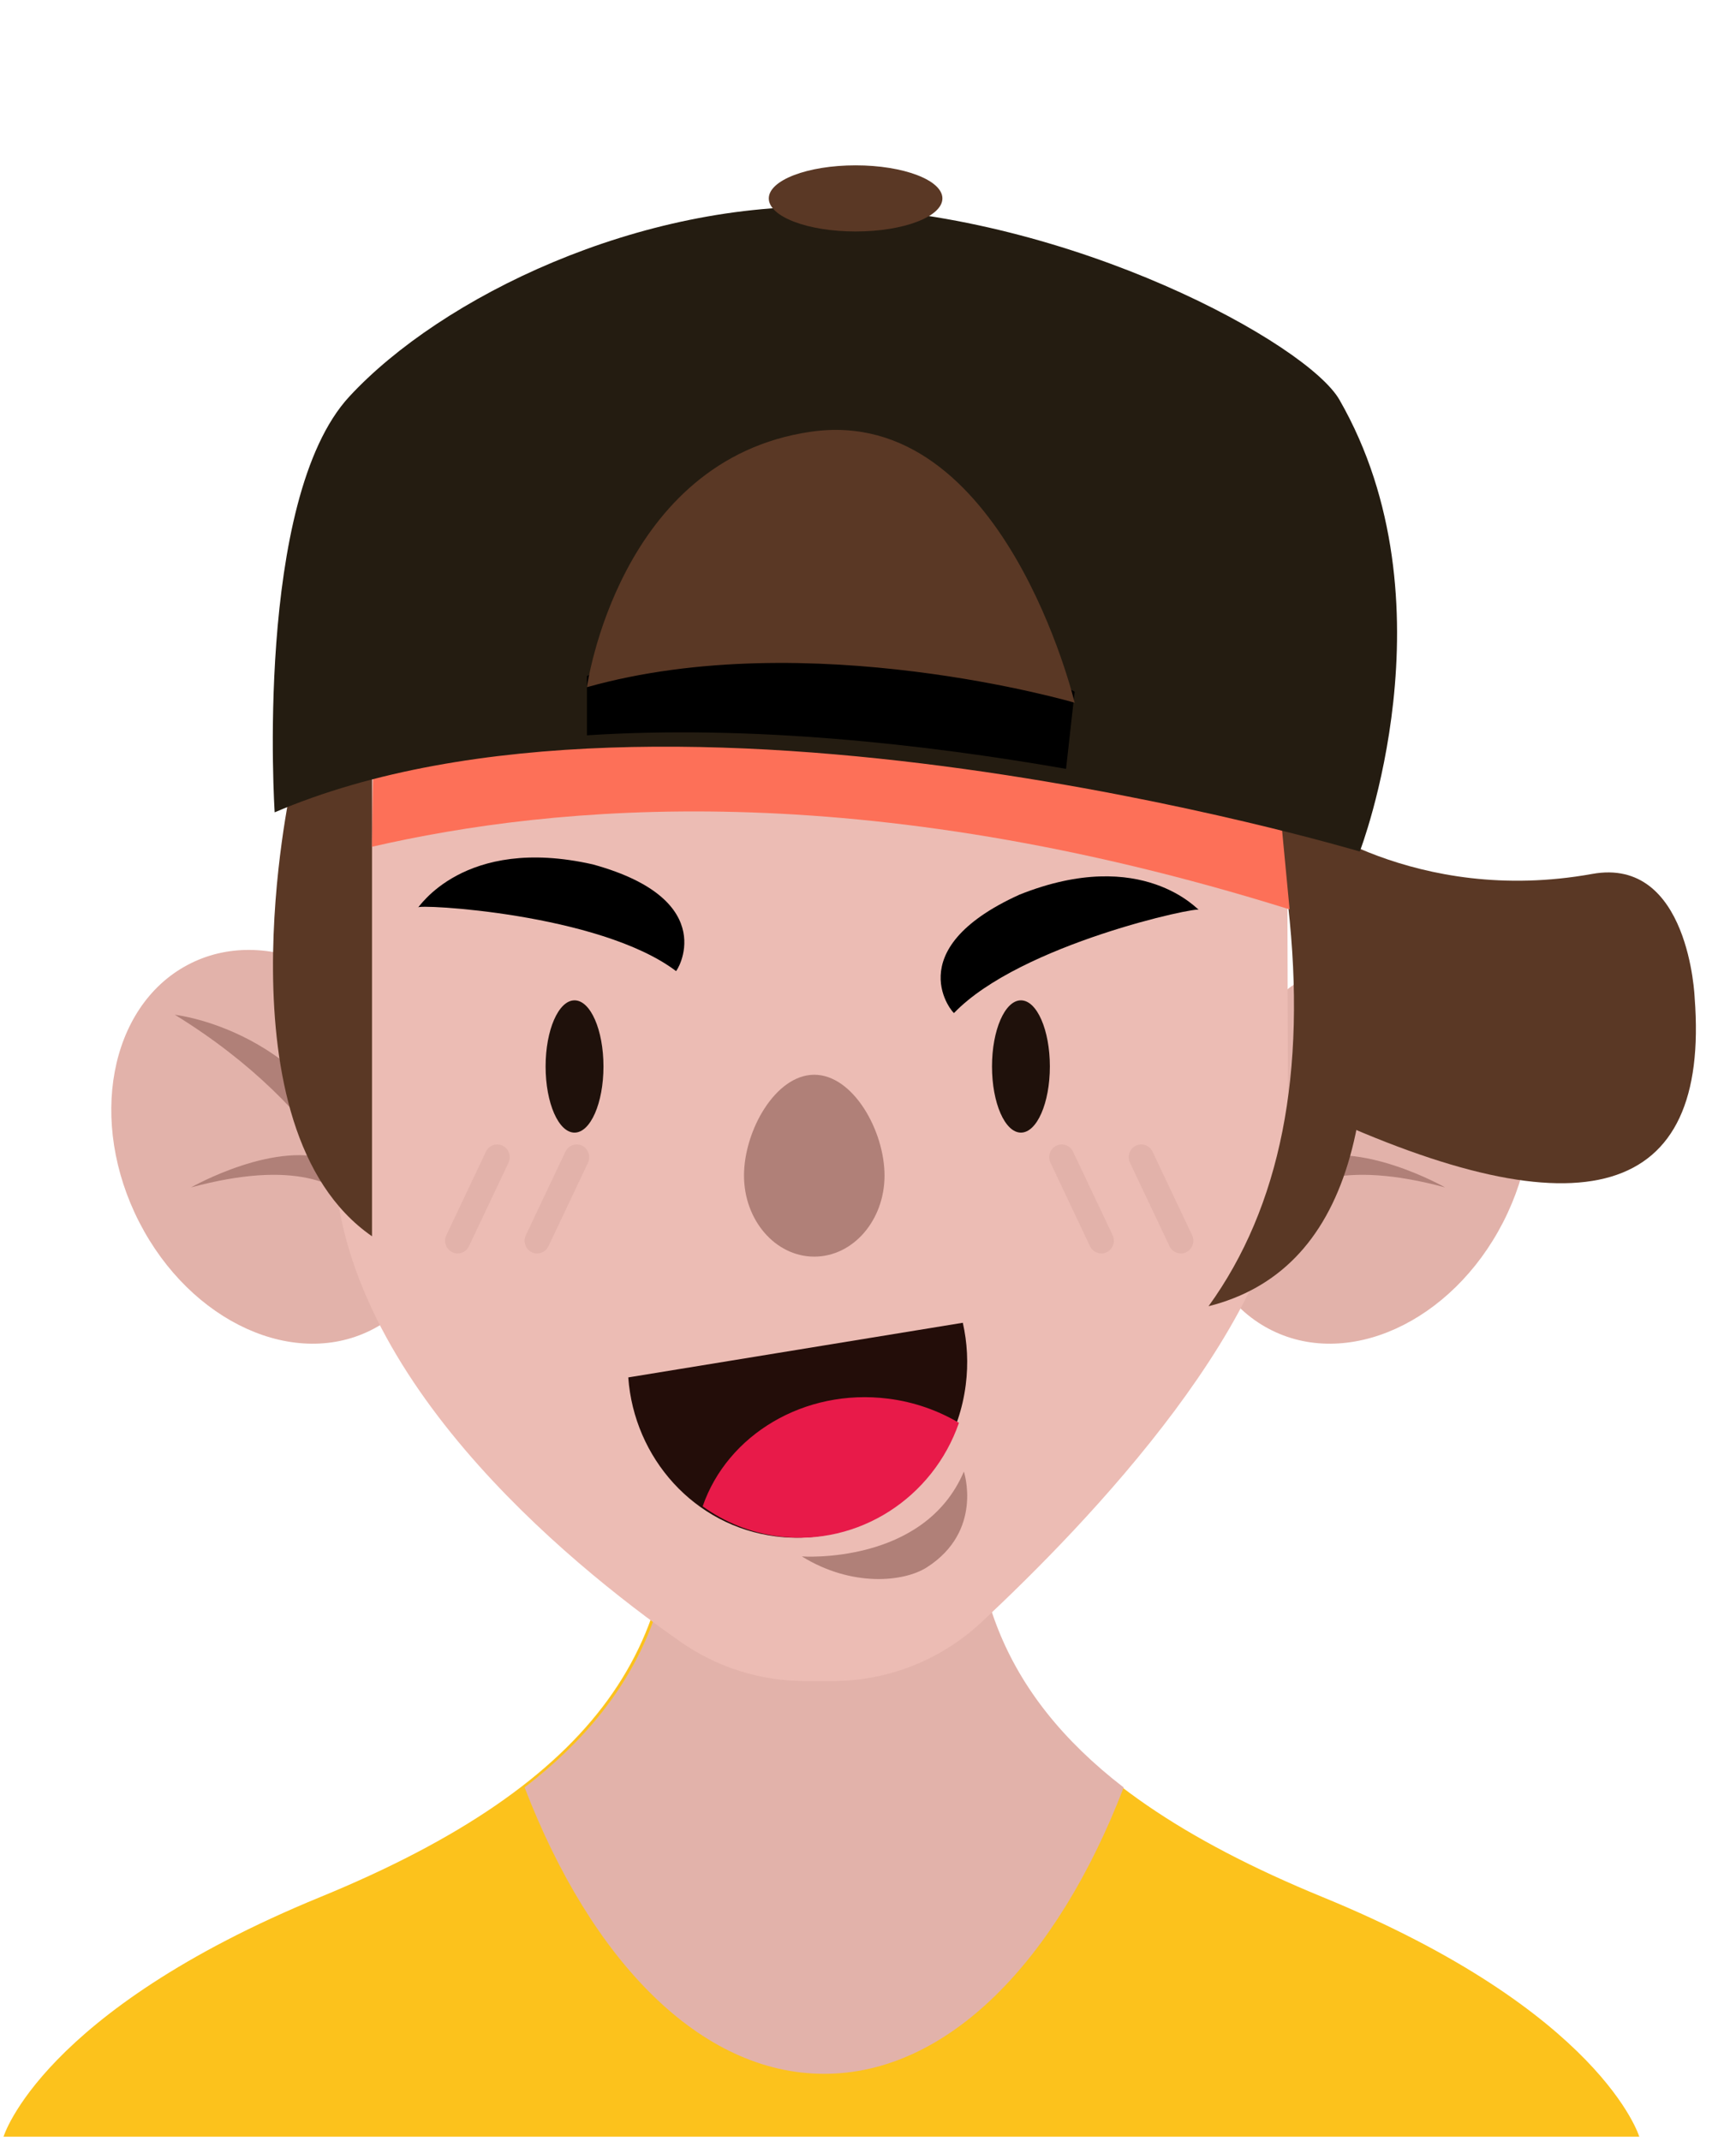 <!DOCTYPE svg PUBLIC "-//W3C//DTD SVG 1.0//EN" "http://www.w3.org/TR/2001/REC-SVG-20010904/DTD/svg10.dtd">
<svg xmlns:xlink="http://www.w3.org/1999/xlink" xmlns="http://www.w3.org/2000/svg" viewBox="0 0 210 259" width="210" height="259">
  <g transform="translate(0,60)">
    <g id="head" transform="translate(0,0)">
      <path d="M159.977,169.461 C126.185,155.597 115.058,138.369 117.942,113.579 L97.269,113.579 L94.796,113.579 L80.785,113.579 C83.669,138.369 72.543,155.597 38.75,169.461 C4.96,183.328 0.427,198.454 0.427,198.454 L90.868,198.454 L97.269,198.454 L198.302,198.454 C198.302,198.454 193.768,183.328 159.977,169.461"  fill="#FCC21C"/>
      <path d="M63.462,156.208 C71.508,177.161 84.731,190.847 99.694,190.847 C114.658,190.847 127.883,177.161 135.927,156.208 C121.144,144.806 116.248,131.131 118.273,113.725 L97.598,113.725 L95.127,113.725 L81.115,113.725 C83.14,131.131 78.244,144.806 63.462,156.208"  fill="#e2b2aa"/>
      <path d="M51.062,69.597 C57.291,81.744 54.679,95.673 45.231,100.711 C35.783,105.748 23.075,99.983 16.846,87.836 C10.618,75.689 13.229,61.76 22.677,56.724 C32.125,51.687 44.833,57.45 51.062,69.597"  fill="#e2b2aa"/>
      <path d="M45.998,91.996 C45.962,91.502 45.869,91.075 45.819,90.596 C45.888,90.943 45.933,91.229 45.958,91.459 C45.898,88.986 45.546,86.965 44.929,85.376 C40.01,64.814 21.154,62.745 21.154,62.745 C30.706,68.624 36.669,75.108 40.363,80.482 C33.583,77.667 23.104,83.629 23.104,83.629 C35.537,80.269 41.192,83.051 43.788,86.28 C45.502,89.759 45.998,91.996 45.998,91.996"  fill="#b08078"/>
      <path d="M147.615,69.597 C141.388,81.744 143.998,95.673 153.446,100.711 C162.894,105.748 175.601,99.983 181.83,87.836 C188.057,75.689 185.448,61.76 175.999,56.724 C166.551,51.687 153.844,57.45 147.615,69.597"  fill="#e2b2aa"/>
      <path d="M151.923,91.996 C151.962,91.502 152.052,91.075 152.102,90.596 C152.033,90.943 151.988,91.229 151.963,91.459 C152.023,88.986 152.377,86.965 152.992,85.376 C157.913,64.814 176.767,62.745 176.767,62.745 C167.215,68.624 161.252,75.108 157.56,80.482 C164.338,77.667 174.817,83.629 174.817,83.629 C162.385,80.269 156.731,83.051 154.133,86.28 C152.421,89.759 151.923,91.996 151.923,91.996"  fill="#b08078"/>
      <path d="M80.698,0 C58.813,0 41.01,17.965 40.781,40.278 L40.385,79.08 C40.385,105.969 68.627,129.002 82.308,138.582 C86.742,141.686 91.988,143.333 97.365,143.333 L100.738,143.333 C107.375,143.333 113.769,140.825 118.671,136.265 C131.627,124.204 155.815,99.02 155.815,79.08 L155.708,37.916 C155.654,16.959 138.975,0 118.421,0 L80.698,0 Z"  fill="#ecbcb4"/>
      <path d="M64.977,91.618 C64.756,91.618 64.533,91.569 64.319,91.466 C63.564,91.093 63.248,90.169 63.614,89.401 L68.396,79.305 C68.762,78.536 69.667,78.217 70.421,78.583 C71.177,78.956 71.491,79.879 71.127,80.648 L66.344,90.744 C66.083,91.297 65.541,91.618 64.977,91.618"  fill="#e2b2aa"/>
      <path d="M55.361,91.618 C55.139,91.618 54.914,91.569 54.703,91.466 C53.949,91.093 53.634,90.169 53.997,89.401 L58.78,79.305 C59.143,78.536 60.051,78.217 60.805,78.583 C61.561,78.956 61.876,79.879 61.511,80.648 L56.728,90.744 C56.466,91.297 55.926,91.618 55.361,91.618"  fill="#e2b2aa"/>
      <path d="M133.225,91.618 C132.662,91.618 132.119,91.297 131.858,90.744 L127.075,80.648 C126.71,79.879 127.025,78.956 127.781,78.583 C128.539,78.217 129.442,78.536 129.806,79.305 L134.589,89.401 C134.954,90.169 134.639,91.093 133.883,91.466 C133.671,91.569 133.446,91.618 133.225,91.618"  fill="#e2b2aa"/>
      <path d="M142.841,91.618 C142.275,91.618 141.735,91.297 141.473,90.744 L136.691,80.648 C136.325,79.879 136.641,78.956 137.396,78.583 C138.152,78.217 139.058,78.536 139.421,79.305 L144.204,89.401 C144.567,90.169 144.254,91.093 143.498,91.466 C143.285,91.569 143.062,91.618 142.841,91.618"  fill="#e2b2aa"/>
    </g>
    <g id="mouth" transform="translate(76, 100)">
      <path d="M40.469,0 C41.01,2.39 41.154,4.92 40.825,7.502 C39.359,19.065 29.057,27.271 17.814,25.837 C7.99,24.584 0.702,16.376 0,6.61 L40.469,0 Z" id="Fill-352" fill="#230D09"/>
      <path d="M18.202,25.841 C14.758,25.407 11.636,24.107 9,22.203 C11.987,13.552 21.294,7.902 31.445,9.18 C34.589,9.577 37.475,10.612 40,12.103 C36.884,21.127 27.898,27.063 18.202,25.841" id="Fill-354" fill="#E81A49"/>
      <path d="M21,28.264 C21,28.264 35.788,29.325 40.596,18 C40.596,18 42.988,25.176 36.131,29.576 C33.318,31.38 27.009,31.983 21,28.264"  fill="#b08078"/>
    </g>
    <g id="hair" transform="translate(33,-40)">
      <path d="M126,114.431 L123.923,78.453 C123.923,78.453 138.077,89.597 159.606,85.709 C171.359,83.586 172,100.706 172,100.706 C173.852,124.959 158.518,129.534 126,114.431 Z"  fill="#5A3825"/>
      <path d="M130.392,81.648 C135.674,115.001 129.941,133.784 113.194,138 C121.899,125.96 125.106,109.785 122.815,89.474 C122.639,87.907 117.973,76.749 108.818,56 L130.392,81.648 Z"  fill="#5A3825"/>
      <path d="M2.211,75.21 C2.211,75.21 -6.879,116.464 12,129.538 L12,70.605 L2.211,75.21 Z"  fill="#5A3825"/>
      <path d="M121.97,79.173 C121.917,58.629 107.525,42 87.323,42 L34.242,42 C12.734,42 12.234,59.613 12.009,81.49 L12,82.422 C33.992,77.372 70.965,73.74 123,90 L121.97,79.173 Z" id="Fill-78" fill="#FD7058"/>
      <path d="M131.488,83 C131.488,83 47.607,57.949 0.226,78.26 C0.226,78.26 -2.262,40.421 9.258,27.967 C20.37,15.952 44.366,4.246 68.018,5.038 C96.832,5.999 125.14,21.593 129.025,28.35 C143.123,52.885 131.488,83 131.488,83" id="accent" fill="#241c11"/>
      <path d="M38,61.773 L38,68.944 C57.816,67.658 78.8,70.006 95.957,73 L97,63.67 L65.876,47 L38,61.773 Z"  fill="#0"/>
      <path d="M60,4 C60,6.208 64.701,8 70.502,8 C76.3,8 81,6.208 81,4 C81,1.792 76.3,0 70.502,0 C64.701,0 60,1.792 60,4"  fill="#5A3825"/>
      <path d="M97,65 C97,65 64.863,55.559 38,63.122 C38,63.122 41.803,35.583 65.09,32.221 C88.377,28.86 97,65 97,65"  fill="#5A3825"/>
    </g>
    <g id="eyes" transform="translate(50,35)">
      <path d="M77,34.001 C77,38.418 75.432,42 73.5,42 C71.566,42 70,38.418 70,34.001 C70,29.582 71.566,26 73.5,26 C75.432,26 77,29.582 77,34.001" id="Fill-315" fill="#1F110B"/>
      <path d="M92.992,27.998 C93.431,27.745 74.627,15.964 63.018,16.388 C62.873,16.577 63.25,6.107 78.652,11.59 C93.576,17.689 92.859,28.168 92.992,27.998" id="right-brow" fill="#000000" transform="translate(78, 19) rotate(-44) translate(-78, -19) "/>
      <path d="M16,34.001 C16,38.418 17.566,42 19.5,42 C21.434,42 23,38.418 23,34.001 C23,29.582 21.434,26 19.5,26 C17.566,26 16,29.582 16,34.001" id="Fill-319" fill="#1F110B"/>
      <path d="M3.007,24.998 C2.571,24.745 21.373,12.964 32.982,13.388 C33.127,13.577 32.75,3.107 17.35,8.59 C2.426,14.689 3.141,25.168 3.007,24.998" id="left-brow" fill="#000000" transform="translate(18, 16) rotate(35) translate(-18, -16) "/>
    </g>
    <g id="nose" transform="translate(90,70)">
      <path d="M17,12.192 C17,17.608 13.196,22 8.5,22 C3.806,22 0,17.608 0,12.192 C0,6.773 3.806,0 8.5,0 C13.196,0 17,6.773 17,12.192" fill="#b08078" />
    </g>
  </g>
</svg>
